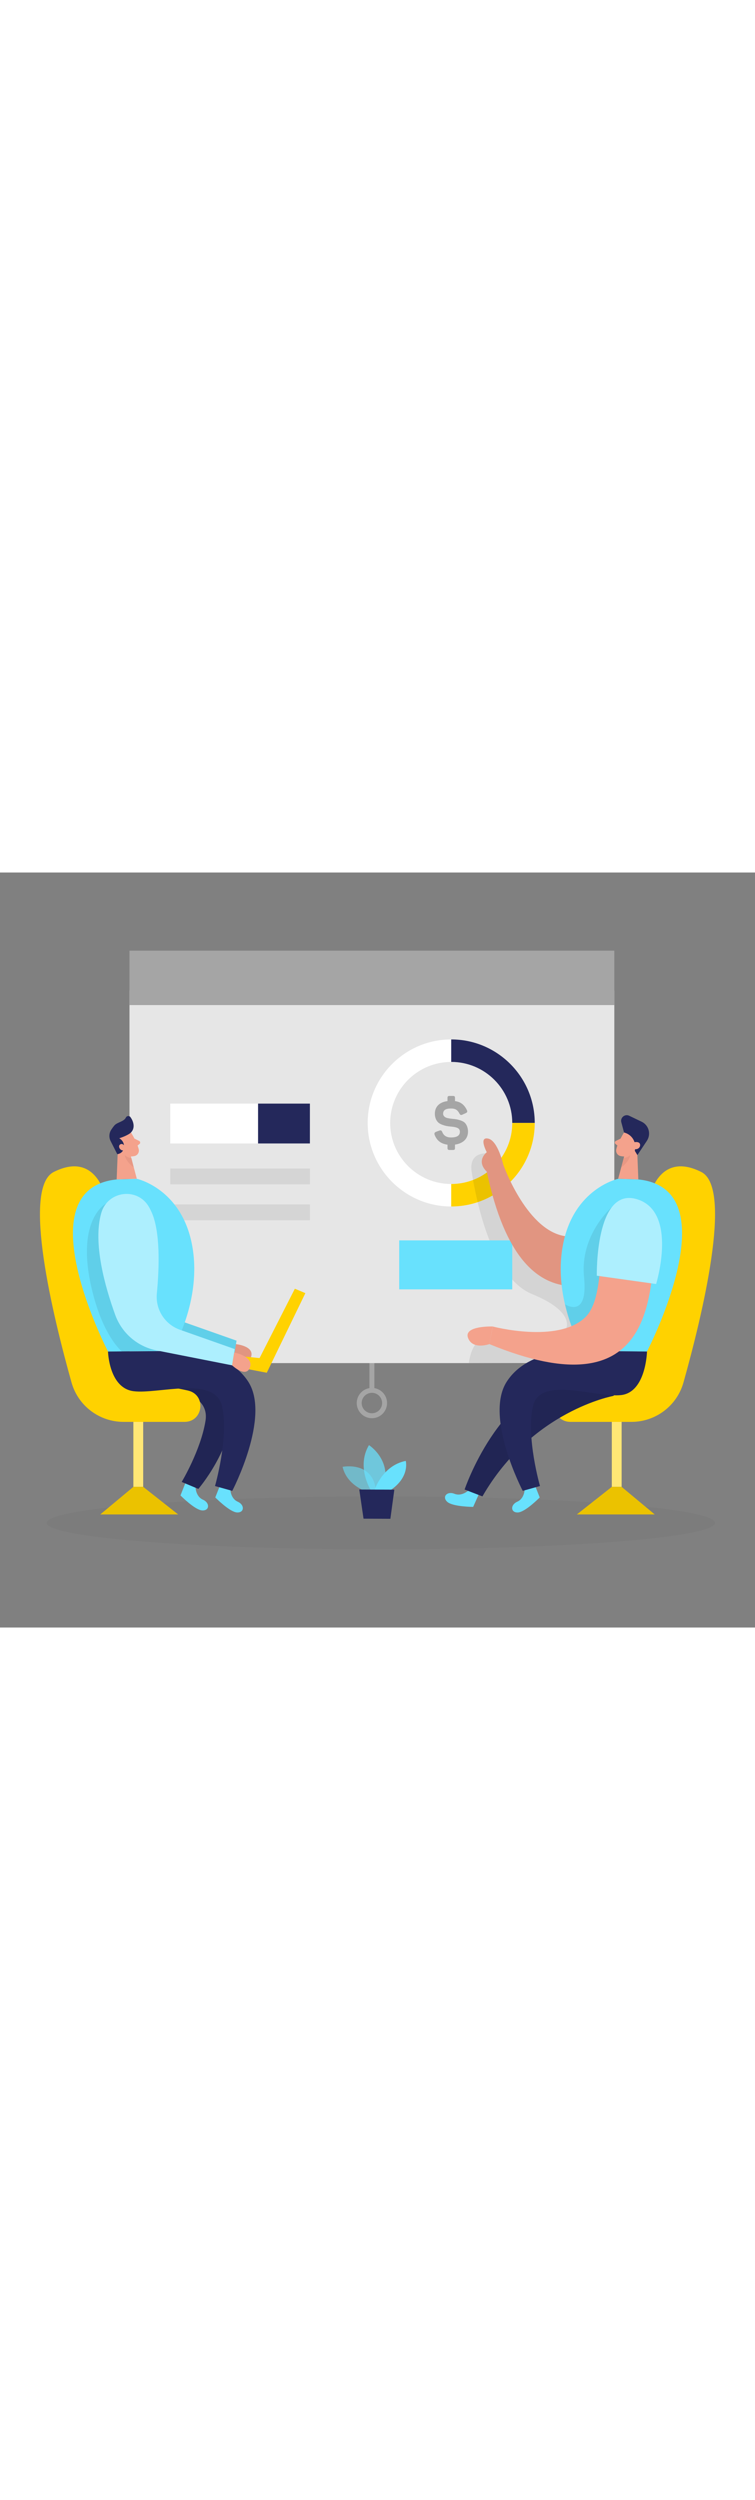<svg id="_0125_team_presentation_3" xmlns="http://www.w3.org/2000/svg" viewBox="0 0 500 500" data-imageid="team-presentation-3-40-3ad7a" imageName="Team Presentation 3" class="illustrations_image" style="width: 151px;"><rect x="0" y="0" width="500" height="500" fill="#808080" stroke="none"/><defs><style>.cls-1_team-presentation-3-40-3ad7a,.cls-2_team-presentation-3-40-3ad7a{fill:#fff;}.cls-3_team-presentation-3-40-3ad7a{fill:#f4a28c;}.cls-4_team-presentation-3-40-3ad7a,.cls-5_team-presentation-3-40-3ad7a{fill:#a5a5a5;}.cls-6_team-presentation-3-40-3ad7a{opacity:.03;}.cls-6_team-presentation-3-40-3ad7a,.cls-7_team-presentation-3-40-3ad7a{fill:#000001;}.cls-8_team-presentation-3-40-3ad7a{fill:#e6e6e6;}.cls-5_team-presentation-3-40-3ad7a{opacity:.26;}.cls-9_team-presentation-3-40-3ad7a{fill:#ce8172;opacity:.31;}.cls-10_team-presentation-3-40-3ad7a{opacity:.58;}.cls-10_team-presentation-3-40-3ad7a,.cls-11_team-presentation-3-40-3ad7a,.cls-12_team-presentation-3-40-3ad7a{fill:#68e1fd;}.cls-2_team-presentation-3-40-3ad7a{opacity:.46;}.cls-13_team-presentation-3-40-3ad7a{fill:#24285b;}.cls-7_team-presentation-3-40-3ad7a{opacity:.08;}.cls-11_team-presentation-3-40-3ad7a{opacity:.73;}.cls-14_team-presentation-3-40-3ad7a{fill:#ffd200;}</style></defs><g id="presentation_team-presentation-3-40-3ad7a"><rect class="cls-4_team-presentation-3-40-3ad7a" x="244.65" y="300.64" width="3.27" height="42.3"/><path class="cls-4_team-presentation-3-40-3ad7a" d="m246.29,361.39c-5.54,0-10.04-4.51-10.04-10.04s4.51-10.04,10.04-10.04,10.04,4.51,10.04,10.04-4.5,10.04-10.04,10.04Zm0-16.82c-3.74,0-6.77,3.04-6.77,6.77s3.04,6.77,6.77,6.77,6.77-3.04,6.77-6.77-3.04-6.77-6.77-6.77Z"/><rect class="cls-8_team-presentation-3-40-3ad7a" x="85.75" y="78.14" width="321.09" height="246.75"/><rect class="cls-4_team-presentation-3-40-3ad7a" x="85.75" y="51.75" width="321.09" height="36.04"/><path class="cls-1_team-presentation-3-40-3ad7a" d="m298.82,221.17c-30.5,0-55.32-24.82-55.32-55.32s24.82-55.32,55.32-55.32,55.32,24.82,55.32,55.32-24.82,55.32-55.32,55.32Zm0-95.73c-22.29,0-40.42,18.13-40.42,40.42s18.13,40.42,40.42,40.42,40.42-18.13,40.42-40.42-18.13-40.42-40.42-40.42Z"/><path class="cls-13_team-presentation-3-40-3ad7a" d="m354.14,165.85h-14.9c0-22.29-18.13-40.42-40.42-40.42v-14.9c30.5,0,55.32,24.82,55.32,55.32Z"/><path class="cls-14_team-presentation-3-40-3ad7a" d="m298.82,221.17v-14.9c22.29,0,40.42-18.13,40.42-40.42h14.9c0,30.5-24.82,55.32-55.32,55.32Z"/><path class="cls-4_team-presentation-3-40-3ad7a" d="m300.04,147.96c.98,0,1.28.34,1.28,1.32v2.09c3.93.55,6.19,2.52,7.86,5.94.51,1.03.3,1.58-.85,2.09l-2.09.94c-.98.47-1.45.26-2.01-.77-1.15-2.22-2.56-3.29-5.47-3.29-3.63,0-5.3,1.07-5.3,3.5,0,1.58,1.45,2.56,2.95,2.86.73.17,1.75.34,3.07.47,2.39.21,3.59.38,5.68,1.11,1.07.38,1.88.81,2.52,1.37,1.2,1.11,2.26,3.25,2.26,5.98,0,4.66-3.12,7.82-8.63,8.63v2.22c0,.98-.3,1.32-1.28,1.32h-2.35c-.98,0-1.32-.34-1.32-1.32v-2.18c-4.27-.56-7.13-2.73-8.54-6.58-.34-.94,0-1.58.98-1.96l2.09-.77c1.07-.38,1.54-.13,2.01.94.94,2.39,2.86,3.59,5.77,3.59,3.93,0,5.89-1.24,5.89-3.76,0-1.32-.6-2.14-1.84-2.65-1.24-.47-2.31-.64-4.23-.81-2.35-.21-3.67-.47-5.72-1.24-1.02-.38-1.84-.85-2.48-1.41-1.28-1.15-2.31-3.2-2.31-5.81,0-4.61,2.9-7.69,8.37-8.41v-2.09c0-.98.34-1.32,1.32-1.32h2.35Z"/><path class="cls-7_team-presentation-3-40-3ad7a" d="m327.83,186.54s-18.1-4.78-15.43,11.92c2.68,16.7,12.62,69.59,40.01,80.73,27.39,11.14,28.49,24.32,13.22,31.28-15.27,6.96-49.87-21.44-55.19,14.42l92.39.99,17.1-46.69-35.33-25.92-7.61-1.24c-13.11-2.15-24.29-10.7-29.78-22.8l-19.39-42.69Z"/><rect class="cls-12_team-presentation-3-40-3ad7a targetColor" x="264.38" y="243.62" width="74.86" height="32.43" style="fill: rgb(104, 225, 253);"/><rect class="cls-1_team-presentation-3-40-3ad7a" x="112.77" y="153.04" width="92.48" height="26.4"/><rect class="cls-13_team-presentation-3-40-3ad7a" x="170.9" y="153.04" width="34.34" height="26.4"/><rect class="cls-5_team-presentation-3-40-3ad7a" x="112.77" y="196.02" width="92.48" height="10.49"/><rect class="cls-5_team-presentation-3-40-3ad7a" x="112.77" y="219.8" width="92.48" height="10.49"/></g><ellipse id="sd_team-presentation-3-40-3ad7a" class="cls-6_team-presentation-3-40-3ad7a" cx="252.22" cy="430.7" rx="221.32" ry="17.55"/><g id="person2_team-presentation-3-40-3ad7a"><path class="cls-12_team-presentation-3-40-3ad7a targetColor" d="m129.48,407.04s.08,6.16,4.89,8.28c4.8,2.12,4.44,7.41-.45,7.14-4.89-.27-14.39-9.95-14.39-9.95l3.53-8.92,6.43,3.45Z" style="fill: rgb(104, 225, 253);"/><path class="cls-13_team-presentation-3-40-3ad7a" d="m110.55,342.38s28.68,1.27,25.55,20.72c-3.12,19.45-15.77,40.49-15.77,40.49l11.02,4.61s21.94-25.13,24.02-56.12c2.08-30.99-41.73-24.09-44.82-9.7Z"/><path class="cls-7_team-presentation-3-40-3ad7a" d="m110.55,342.38s28.68,1.27,25.55,20.72c-3.12,19.45-15.77,40.49-15.77,40.49l11.02,4.61s21.94-25.13,24.02-56.12c2.08-30.99-41.73-24.09-44.82-9.7Z"/><path class="cls-12_team-presentation-3-40-3ad7a targetColor" d="m152.52,408.38s.08,6.16,4.89,8.28c4.8,2.12,4.44,7.41-.45,7.14s-14.39-9.95-14.39-9.95l3.53-8.92,6.43,3.45Z" style="fill: rgb(104, 225, 253);"/><rect class="cls-14_team-presentation-3-40-3ad7a" x="88.34" y="351.04" width="6.48" height="55.79" transform="translate(183.16 757.88) rotate(-180)"/><rect class="cls-2_team-presentation-3-40-3ad7a" x="88.34" y="351.04" width="6.48" height="55.79" transform="translate(183.16 757.88) rotate(-180)"/><path class="cls-14_team-presentation-3-40-3ad7a" d="m70.14,215.8s-5.94-31.91-34.58-17.47c-21.12,10.64-.49,95.51,11.81,139.39,4.33,15.44,18.42,26.09,34.45,26.09h40.4c12.35,0,14.55-17.61,2.59-20.66-.23-.06-.47-.12-.71-.17-6.96-1.59-15.13-2.88-22.58-3.86-12.96-1.71-22.96-12.24-23.94-25.27l-7.43-98.04Z"/><polygon class="cls-14_team-presentation-3-40-3ad7a" points="94.82 406.84 117.98 425.11 66.41 425.11 88.34 406.84 94.82 406.84"/><polygon class="cls-7_team-presentation-3-40-3ad7a" points="94.82 406.84 117.98 425.11 66.41 425.11 88.34 406.84 94.82 406.84"/><path class="cls-3_team-presentation-3-40-3ad7a" d="m86.73,172.16s3.98,6.22,5.15,11.13c.48,1.99-.77,4.02-2.77,4.47-2.48.56-6,.59-8.54-2.49l-4.95-4.69s-3-3.05-.7-7.63c2.3-4.59,9.57-4.7,11.8-.79Z"/><polygon class="cls-3_team-presentation-3-40-3ad7a" points="78.22 179.07 77.26 203.26 90.62 202.84 85.95 185.4 78.22 179.07"/><path class="cls-3_team-presentation-3-40-3ad7a" d="m156.12,312.31s12.74,1.21,10.11,8.58c-2.62,7.37-11.83-1.34-11.83-1.34l1.72-7.24Z"/><path class="cls-7_team-presentation-3-40-3ad7a" d="m156.12,312.31s12.74,1.21,10.11,8.58c-2.62,7.37-11.83-1.34-11.83-1.34l1.72-7.24Z"/><path class="cls-13_team-presentation-3-40-3ad7a" d="m85.25,173.28c-1.11.66-3.21,1.75-6.28,2.69,0,0,3.54,1.78,3.14,5.99s-4.44,4.58-4.44,4.58l-4.29-8.46c-1.33-2.43-1.24-5.39.27-7.71.61-.95,1.32-1.94,2.09-2.84,1.91-2.24,6.3-2.48,7.62-5.25.58-1.21,2.25-1.36,3.04-.28,1.72,2.36,3.37,6.62.64,9.83-.5.59-1.12,1.05-1.78,1.44Z"/><path class="cls-3_team-presentation-3-40-3ad7a" d="m82.71,181.4s-1.37-2.49-3.16-1.31c-1.79,1.19.16,4.8,2.91,3.79l.25-2.48Z"/><path class="cls-3_team-presentation-3-40-3ad7a" d="m89.04,176.21l3.14,1.57c.78.39.89,1.45.21,1.99l-2.26,1.78-1.09-5.34Z"/><path class="cls-12_team-presentation-3-40-3ad7a targetColor" d="m68.27,219.91c4.28-14.93,24.42-17.28,31.8-3.61.43.8.86,1.64,1.28,2.53,6.22,13.17,5.32,37.64,3.72,54.41-1.01,10.58,5.34,20.47,15.36,24.01l36.21,12.77-1.72,10.75-50.06-9.88c-12.61-2.49-22.96-11.42-27.35-23.5-6.9-19.03-14.89-47.79-9.24-67.48Z" style="fill: rgb(104, 225, 253);"/><path class="cls-7_team-presentation-3-40-3ad7a" d="m68.27,219.91c4.28-14.93,24.42-17.28,31.8-3.61.43.8.86,1.64,1.28,2.53,6.22,13.17,5.32,37.64,3.72,54.41-1.01,10.58,5.34,20.47,15.36,24.01l36.21,12.77-1.72,10.75-50.06-9.88c-12.61-2.49-22.96-11.42-27.35-23.5-6.9-19.03-14.89-47.79-9.24-67.48Z"/><path class="cls-9_team-presentation-3-40-3ad7a" d="m87.14,189.18s-2.51-.21-4.6-2.05c0,0,.71,4.37,6.05,8.14l-1.46-6.09Z"/><path class="cls-12_team-presentation-3-40-3ad7a targetColor" d="m77.26,203.26l13.37-.42s29.32,6.31,36.5,43.48c7.19,37.16-13.32,70.54-13.32,70.54l-42.27.36s-55.9-107.67,5.72-113.96Z" style="fill: rgb(104, 225, 253);"/><path class="cls-7_team-presentation-3-40-3ad7a" d="m70.37,219.15s-20.06,9.97-9.98,54.94c7.4,32.99,20.39,43.13,20.39,43.13l22.88-.73-11.47-56.46-21.83-40.87Z"/><polygon class="cls-14_team-presentation-3-40-3ad7a" points="176.67 331.28 202.23 278.56 195.28 275.62 171.9 321.57 130.55 317.27 129.6 322.27 176.67 331.28"/><path class="cls-13_team-presentation-3-40-3ad7a" d="m71.53,317.22s.58,24.19,16.95,26.28c16.37,2.08,53.87-10.52,58.56,9.9,4.69,20.41-4.65,52.9-4.65,52.9l11.43,3.2s25.65-49.09,10.55-72.37c-15.1-23.28-50.55-20.26-50.55-20.26l-42.27.36Z"/><path class="cls-12_team-presentation-3-40-3ad7a targetColor" d="m67.07,225.49c4.28-14.93,24.42-17.28,31.8-3.61.43.8.86,1.64,1.28,2.53,6.22,13.17,5.32,37.64,3.72,54.41-1.01,10.58,5.34,20.47,15.36,24.01l36.21,12.77-1.72,10.75-50.06-9.88c-12.61-2.49-22.96-11.42-27.35-23.5-6.9-19.03-14.89-47.79-9.24-67.48Z" style="fill: rgb(104, 225, 253);"/><path class="cls-2_team-presentation-3-40-3ad7a" d="m67.07,225.49c4.28-14.93,24.42-17.28,31.8-3.61.43.8.86,1.64,1.28,2.53,6.22,13.17,5.32,37.64,3.72,54.41-1.01,10.58,5.34,20.47,15.36,24.01l36.21,12.77-1.72,10.75-50.06-9.88c-12.61-2.49-22.96-11.42-27.35-23.5-6.9-19.03-14.89-47.79-9.24-67.48Z"/><path class="cls-3_team-presentation-3-40-3ad7a" d="m155.08,317.87s13.1,2.47,10.47,9.84-11.83-1.34-11.83-1.34l1.36-8.49Z"/></g><g id="person1_team-presentation-3-40-3ad7a"><path class="cls-12_team-presentation-3-40-3ad7a targetColor" d="m347.48,408.38s-.08,6.16-4.89,8.28c-4.8,2.12-4.44,7.41.45,7.14,4.89-.27,14.39-9.95,14.39-9.95l-3.53-8.92-6.43,3.45Z" style="fill: rgb(104, 225, 253);"/><path class="cls-12_team-presentation-3-40-3ad7a targetColor" d="m310.31,409.16s-4.47,4.24-9.34,2.28c-4.88-1.96-8.4,2-4.79,5.31s17.17,3.36,17.17,3.36l3.92-8.76-6.96-2.19Z" style="fill: rgb(104, 225, 253);"/><rect class="cls-14_team-presentation-3-40-3ad7a" x="405.18" y="351.04" width="6.48" height="55.79"/><rect class="cls-2_team-presentation-3-40-3ad7a" x="405.18" y="351.04" width="6.48" height="55.79"/><path class="cls-14_team-presentation-3-40-3ad7a" d="m429.86,215.8s5.94-31.91,34.58-17.47c21.12,10.64.49,95.51-11.81,139.39-4.33,15.44-18.42,26.09-34.45,26.09h-40.4c-12.35,0-14.55-17.61-2.59-20.66.23-.06.47-.12.71-.17,6.96-1.59,15.13-2.88,22.58-3.86,12.96-1.71,22.96-12.24,23.94-25.27l7.43-98.04Z"/><polygon class="cls-14_team-presentation-3-40-3ad7a" points="405.18 406.84 382.02 425.11 433.59 425.11 411.66 406.84 405.18 406.84"/><polygon class="cls-7_team-presentation-3-40-3ad7a" points="405.18 406.84 382.02 425.11 433.59 425.11 411.66 406.84 405.18 406.84"/><path class="cls-3_team-presentation-3-40-3ad7a" d="m413.27,172.16s-3.98,6.22-5.15,11.13c-.48,1.99.77,4.02,2.77,4.47,2.48.56,6,.59,8.54-2.49l4.95-4.69s3-3.05.7-7.63c-2.3-4.59-9.57-4.7-11.8-.79Z"/><polygon class="cls-3_team-presentation-3-40-3ad7a" points="421.78 179.07 422.74 203.26 409.38 202.84 414.05 185.4 421.78 179.07"/><path class="cls-13_team-presentation-3-40-3ad7a" d="m406.17,346.62s-53.99,9.78-86.69,66.54l-11.8-4.55s22.55-66.98,70.37-73.64c47.82-6.66,28.13,11.66,28.13,11.66Z"/><path class="cls-7_team-presentation-3-40-3ad7a" d="m406.17,346.62s-53.99,9.78-86.69,66.54l-11.8-4.55s22.55-66.98,70.37-73.64c47.82-6.66,28.13,11.66,28.13,11.66Z"/><path class="cls-3_team-presentation-3-40-3ad7a" d="m410.96,176.21l-3.14,1.57c-.78.39-.89,1.45-.21,1.99l2.26,1.78,1.09-5.34Z"/><path class="cls-3_team-presentation-3-40-3ad7a" d="m433.81,216.66c-20.3,6.21-44.32,27.34-60.98,23.91-24.75-5.1-39.59-47.23-39.59-47.23,0,0-3.5-15.79-9.96-17.14-6.46-1.35-.91,9.03-.91,9.03,0,0-7.45,5.58,0,12.87,24.19,114.62,86.23,69.53,115.4,54.27,4.49-2.35-19.03-9.83-16.12-12.08,14.37-11.13,29.54-28.95,12.15-23.64Z"/><path class="cls-7_team-presentation-3-40-3ad7a" d="m433.81,216.66c-20.3,6.21-44.32,27.34-60.98,23.91-24.75-5.1-39.59-47.23-39.59-47.23,0,0-3.5-15.79-9.96-17.14-6.46-1.35-.91,9.03-.91,9.03,0,0-7.45,5.58,0,12.87,24.19,114.62,86.23,69.53,115.4,54.27,4.49-2.35-19.03-9.83-16.12-12.08,14.37-11.13,29.54-28.95,12.15-23.64Z"/><path class="cls-9_team-presentation-3-40-3ad7a" d="m412.86,189.18s2.51-.21,4.6-2.05c0,0-.71,4.37-6.05,8.14l1.46-6.09Z"/><path class="cls-12_team-presentation-3-40-3ad7a targetColor" d="m422.74,203.26l-13.37-.42s-29.32,6.31-36.5,43.48c-7.19,37.16,13.32,70.54,13.32,70.54l42.27.36s55.9-107.67-5.72-113.96Z" style="fill: rgb(104, 225, 253);"/><path class="cls-7_team-presentation-3-40-3ad7a" d="m405.18,221.64s-21.25,18.11-18.39,46.31c2.86,28.21-12.63,17.98-12.63,17.98,0,0,3.41,14.17,5.57,17.52,2.16,3.34,40.69-40.9,40.69-40.9l-15.23-40.9Z"/><path class="cls-13_team-presentation-3-40-3ad7a" d="m428.47,317.22s-.58,26.74-16.95,28.82c-16.37,2.08-53.87-13.07-58.56,7.35-4.69,20.41,4.65,52.9,4.65,52.9l-11.43,3.2s-25.65-49.09-10.55-72.37c15.1-23.28,50.55-20.26,50.55-20.26l42.27.36Z"/><path class="cls-13_team-presentation-3-40-3ad7a" d="m413.27,172.16l-1.8-6.75c-.82-3.08,2.34-5.7,5.21-4.33l8.24,3.95c4.76,2.28,6.4,8.25,3.48,12.65l-6.29,9.45-1.69-2.79.2-1.48c.61-4.62-2.16-9.02-6.59-10.46l-.74-.24Z"/><path class="cls-3_team-presentation-3-40-3ad7a" d="m418.29,179.15s3.13-1.37,4.92-.19.39,6.34-5.75,3.39l.83-3.21Z"/><path class="cls-3_team-presentation-3-40-3ad7a" d="m402.19,230.68c5.4-17.36,31.12-14.32,32.23,3.83.22,3.68.11,7.98-.48,13.01-3.82,32.7-1.5,109.35-109.83,64.79l2.18-11.67s43.17,11.47,61.32-6.11c12.22-11.83,8.28-43.58,14.58-63.85Z"/><path class="cls-12_team-presentation-3-40-3ad7a targetColor" d="m395.24,267l39.29,5.51s14.73-48.03-12.87-56.21c-27.6-8.18-26.42,50.69-26.42,50.69Z" style="fill: rgb(104, 225, 253);"/><path class="cls-2_team-presentation-3-40-3ad7a" d="m395.24,267l39.29,5.51s14.73-48.03-12.87-56.21c-27.6-8.18-26.42,50.69-26.42,50.69Z"/><path class="cls-3_team-presentation-3-40-3ad7a" d="m326.29,300.64s-19.35-.66-16.35,7.51c3,8.18,14.17,4.15,14.17,4.15l2.18-11.67Z"/></g><g id="plant_team-presentation-3-40-3ad7a"><path class="cls-10_team-presentation-3-40-3ad7a targetColor" d="m243.82,410.34s-13.92-3.8-16.95-16.76c0,0,21.57-4.36,22.19,17.91l-5.24-1.15Z" style="fill: rgb(104, 225, 253);"/><path class="cls-11_team-presentation-3-40-3ad7a targetColor" d="m245.52,408.96s-9.73-15.38-1.17-29.76c0,0,16.4,10.42,9.12,29.79l-7.95-.03Z" style="fill: rgb(104, 225, 253);"/><path class="cls-12_team-presentation-3-40-3ad7a targetColor" d="m248.03,408.97s5.14-16.24,20.68-19.32c0,0,2.91,10.55-10.06,19.36l-10.62-.04Z" style="fill: rgb(104, 225, 253);"/><polygon class="cls-13_team-presentation-3-40-3ad7a" points="237.93 408.6 240.75 427.91 258.53 427.99 261.15 408.7 237.93 408.6"/></g></svg>
